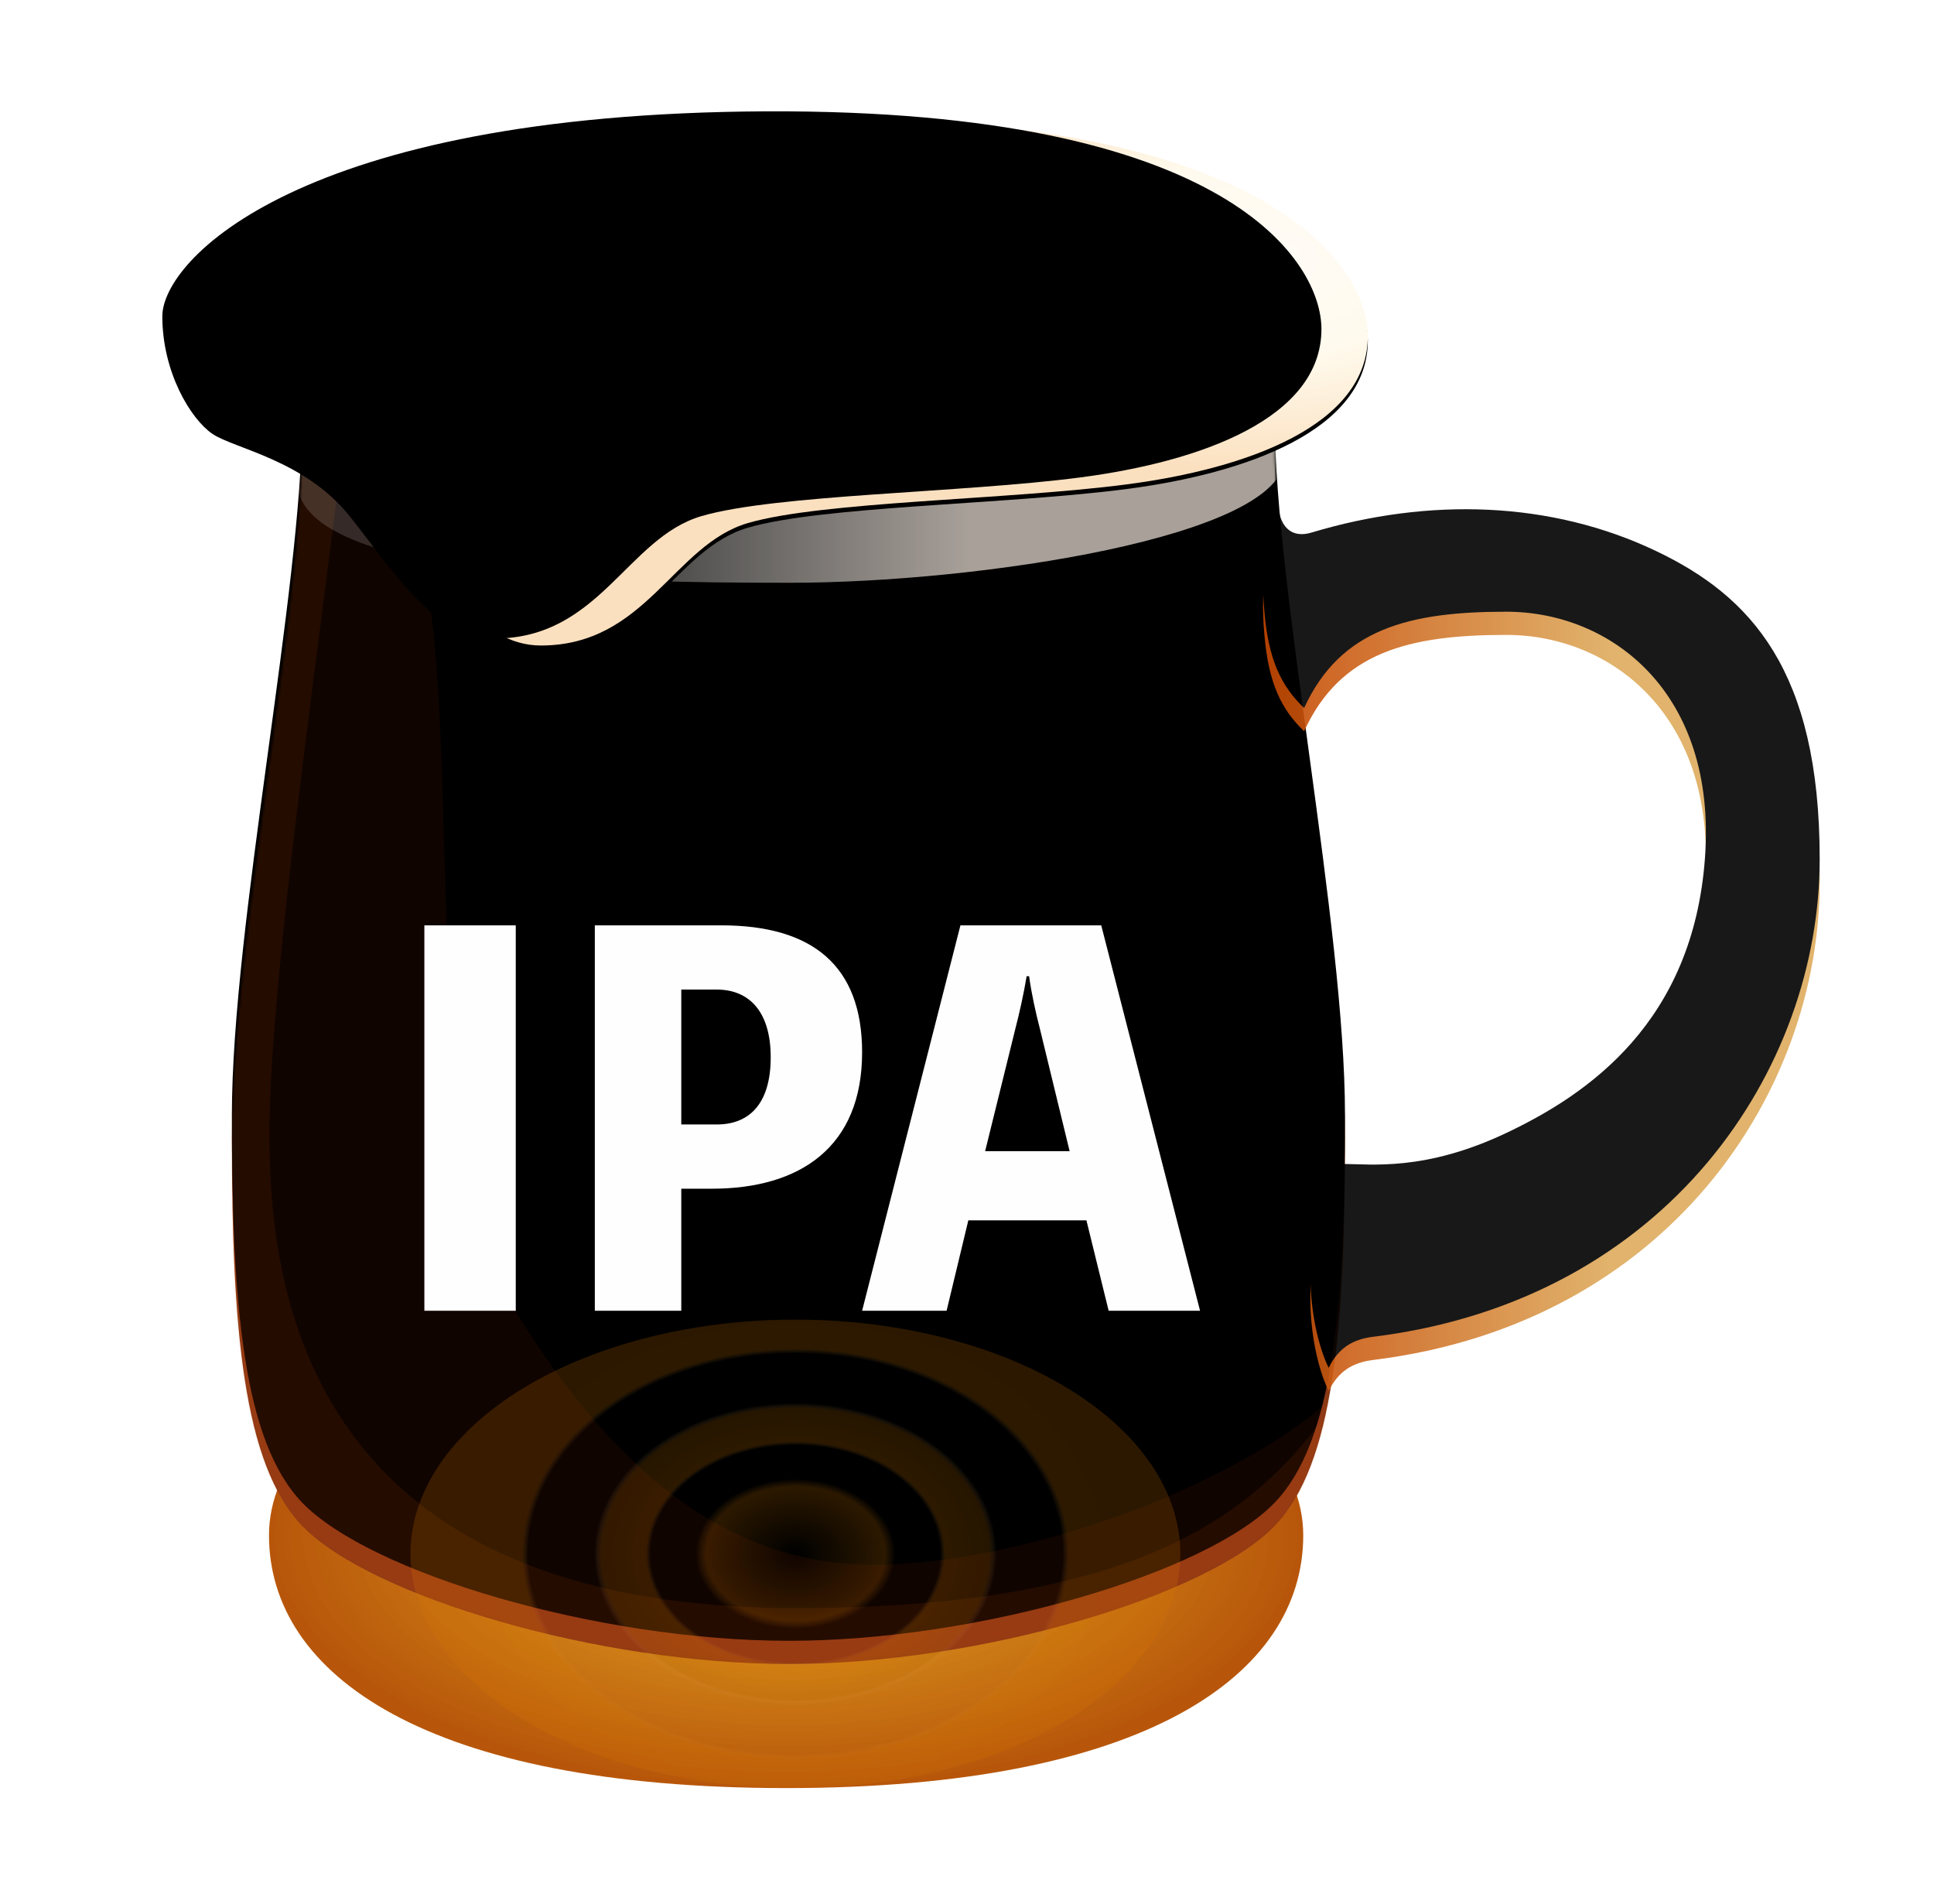 <?xml version="1.0" encoding="UTF-8"?>
<svg width="834px" height="821px" viewBox="0 0 834 821" version="1.1" xmlns="http://www.w3.org/2000/svg" xmlns:xlink="http://www.w3.org/1999/xlink">
    <!-- Generator: Sketch 48.1 (47250) - http://www.bohemiancoding.com/sketch -->
    <title>Artboard</title>
    <desc>Created with Sketch.</desc>
    <defs>
        <radialGradient cx="50%" cy="50%" fx="50%" fy="50%" r="50%" gradientTransform="translate(0.5,0.5),scale(0.489,1),rotate(90),scale(1,2.031),translate(-0.5,-0.5)" id="radialGradient-1">
            <stop stop-color="#E09700" stop-opacity="0.85" offset="0%"></stop>
            <stop stop-color="#B7560A" offset="100%"></stop>
        </radialGradient>
        <path d="M40.275,140 C40.275,212.462 10,358.189 10,439.82 C10,521.45 14.8,580.4 40.275,606.892 C69.457,637.238 167.597,666.499 250.22,666.499 C332.403,666.499 430.543,637.238 459.725,606.892 C485.2,580.4 490,521.45 490,439.82 C490,358.189 459.725,212.462 459.725,140 L40.275,140 Z" id="path-2"></path>
        <filter x="-3.1%" y="-2.8%" width="106.2%" height="105.7%" filterUnits="objectBoundingBox" id="filter-4">
            <feGaussianBlur stdDeviation="10" in="SourceAlpha" result="shadowBlurInner1"></feGaussianBlur>
            <feOffset dx="0" dy="-10" in="shadowBlurInner1" result="shadowOffsetInner1"></feOffset>
            <feComposite in="shadowOffsetInner1" in2="SourceAlpha" operator="arithmetic" k2="-1" k3="1" result="shadowInnerInner1"></feComposite>
            <feColorMatrix values="0 0 0 0 1   0 0 0 0 0.408   0 0 0 0 0  0 0 0 0.536 0" type="matrix" in="shadowInnerInner1"></feColorMatrix>
        </filter>
        <filter x="0.0%" y="0.0%" width="100.0%" height="100.0%" filterUnits="objectBoundingBox" id="filter-5">
            <feGaussianBlur stdDeviation="0" in="SourceGraphic"></feGaussianBlur>
        </filter>
        <path d="M132.416,348 L132.416,514.185 L93,514.185 L93,348 L132.416,348 Z M166.505,348 L221.047,348 C260.463,348 281.769,365.471 281.769,402.756 C281.769,443.663 254.924,461.56 216.999,461.56 L203.79,461.56 L203.79,514.185 L166.505,514.185 L166.505,348 Z M203.79,433.862 L219.13,433.862 C232.766,433.862 242.353,425.34 242.353,404.886 C242.353,384.859 232.766,375.697 219.13,375.697 L203.79,375.697 L203.79,433.862 Z M384.889,348 L427.5,514.185 L388.084,514.185 L378.497,475.195 L327.576,475.195 L318.202,514.185 L281.769,514.185 L324.167,348 L384.889,348 Z M371.253,445.367 L358.469,392.742 C356.552,385.285 354.847,377.615 353.782,369.945 L352.717,369.945 C351.439,377.615 349.734,385.285 347.817,392.742 L334.82,445.367 L371.253,445.367 Z" id="path-6"></path>
        <filter x="-0.9%" y="-3.0%" width="103.6%" height="106.0%" filterUnits="objectBoundingBox" id="filter-7">
            <feOffset dx="4" dy="0" in="SourceAlpha" result="shadowOffsetOuter1"></feOffset>
            <feGaussianBlur stdDeviation="1" in="shadowOffsetOuter1" result="shadowBlurOuter1"></feGaussianBlur>
            <feColorMatrix values="0 0 0 0 0   0 0 0 0 0   0 0 0 0 0  0 0 0 0.157 0" type="matrix" in="shadowBlurOuter1"></feColorMatrix>
        </filter>
        <linearGradient x1="24.003%" y1="68.279%" x2="67.398%" y2="68.279%" id="linearGradient-8">
            <stop stop-color="#FFFFFF" stop-opacity="0.222" offset="0%"></stop>
            <stop stop-color="#FFF3E8" stop-opacity="0.954" offset="100%"></stop>
        </linearGradient>
        <filter x="-0.7%" y="-2.9%" width="101.4%" height="105.7%" filterUnits="objectBoundingBox" id="filter-9">
            <feGaussianBlur stdDeviation="1" in="SourceGraphic"></feGaussianBlur>
        </filter>
        <radialGradient cx="90.279%" cy="27.236%" fx="90.279%" fy="27.236%" r="40.002%" gradientTransform="translate(0.903,0.272),scale(0.455,1),rotate(90),scale(1,1.772),translate(-0.903,-0.272)" id="radialGradient-10">
            <stop stop-color="#FFFCF7" offset="0%"></stop>
            <stop stop-color="#FFFAED" offset="46.606%"></stop>
            <stop stop-color="#FBE0BF" offset="100%"></stop>
        </radialGradient>
        <path d="M0,88.37 C0,112.562 12.285,132.765 21.628,139.096 C30.971,145.427 61.502,150.379 80.758,174.538 C100.014,198.696 117.218,227.336 143.245,227.336 C188.566,227.336 200.393,183.914 232.511,174.538 C264.629,165.161 344.315,164.59 395.905,157.857 C447.495,151.123 499.845,132.499 499.845,93.871 C499.845,65.897 461.479,-0.929 260.225,0.01 C58.972,0.949 1.50074238e-15,64.179 0,88.37 Z" id="path-11"></path>
        <filter x="-2.0%" y="-3.5%" width="104.0%" height="108.8%" filterUnits="objectBoundingBox" id="filter-12">
            <feOffset dx="0" dy="2" in="SourceAlpha" result="shadowOffsetOuter1"></feOffset>
            <feGaussianBlur stdDeviation="3" in="shadowOffsetOuter1" result="shadowBlurOuter1"></feGaussianBlur>
            <feColorMatrix values="0 0 0 0 0.728   0 0 0 0 0.728   0 0 0 0 0.728  0 0 0 0.416 0" type="matrix" in="shadowBlurOuter1"></feColorMatrix>
        </filter>
        <filter x="-3.5%" y="-6.8%" width="107.0%" height="115.4%" filterUnits="objectBoundingBox" id="filter-13">
            <feGaussianBlur stdDeviation="1.5" in="SourceAlpha" result="shadowBlurInner1"></feGaussianBlur>
            <feOffset dx="-20" dy="-3" in="shadowBlurInner1" result="shadowOffsetInner1"></feOffset>
            <feComposite in="shadowOffsetInner1" in2="SourceAlpha" operator="arithmetic" k2="-1" k3="1" result="shadowInnerInner1"></feComposite>
            <feColorMatrix values="0 0 0 0 1   0 0 0 0 1   0 0 0 0 1  0 0 0 0.292 0" type="matrix" in="shadowInnerInner1"></feColorMatrix>
        </filter>
        <linearGradient x1="62.42%" y1="40.925%" x2="0%" y2="40.925%" id="linearGradient-14">
            <stop stop-color="#DEAB5D" offset="0%"></stop>
            <stop stop-color="#C54600" offset="100%"></stop>
        </linearGradient>
        <path d="M472.379,264.296 C462.499,254.851 457.033,243.605 455.243,222.765 C453.454,201.926 455.858,190.419 461.679,180.183 C462.896,185.885 466.828,191.262 475.585,188.632 C526.279,173.41 578.928,174.996 624.283,196.663 C664.875,216.054 694.706,247.88 694.706,329.466 C694.706,419.683 629.548,519.636 502.233,535.394 C493.107,536.523 487.208,540.308 482.947,548.789 C473.572,529.41 469.185,485.656 489.348,460.893 C501.09,460.893 524.408,464.189 559.559,447.531 C594.711,430.874 640.104,399.913 645.24,328.852 C650.375,257.791 604.986,222.765 559.559,222.765 C517.961,222.765 488.077,229.981 472.379,264.296 Z" id="path-15"></path>
        <filter x="-6.2%" y="-4.1%" width="112.5%" height="108.1%" filterUnits="objectBoundingBox" id="filter-16">
            <feGaussianBlur stdDeviation="10" in="SourceAlpha" result="shadowBlurInner1"></feGaussianBlur>
            <feOffset dx="0" dy="-10" in="shadowBlurInner1" result="shadowOffsetInner1"></feOffset>
            <feComposite in="shadowOffsetInner1" in2="SourceAlpha" operator="arithmetic" k2="-1" k3="1" result="shadowInnerInner1"></feComposite>
            <feColorMatrix values="0 0 0 0 0.922   0 0 0 0 0.467   0 0 0 0 0  0 0 0 0.58 0" type="matrix" in="shadowInnerInner1"></feColorMatrix>
        </filter>
        <radialGradient cx="50%" cy="50%" fx="50%" fy="50%" r="50%" gradientTransform="translate(0.5,0.5),scale(0.608,1),rotate(90),scale(1,1.34),translate(-0.5,-0.5)" id="radialGradient-17">
            <stop stop-color="#CE7500" stop-opacity="0" offset="0%"></stop>
            <stop stop-color="#D97800" offset="28.585%"></stop>
            <stop stop-color="#DD871B" stop-opacity="0" offset="31.918%"></stop>
            <stop stop-color="#E39C41" stop-opacity="0" offset="46.257%"></stop>
            <stop stop-color="#D97A00" offset="47.816%"></stop>
            <stop stop-color="#B86900" offset="61.97%"></stop>
            <stop stop-color="#ECBC7D" stop-opacity="0" offset="64.26%"></stop>
            <stop stop-color="#E39E43" stop-opacity="0" offset="85.338%"></stop>
            <stop stop-color="#D97B00" offset="87.372%"></stop>
            <stop stop-color="#D87700" offset="100%"></stop>
        </radialGradient>
    </defs>
    <g id="logo" stroke="none" stroke-width="1" fill="none" fill-rule="evenodd">
        <g id="Artboard">
            <g id="logo" transform="translate(90, 51)">
                <g>
                    <path d="M249,720 C403.999,720 472,671.199 472,611 C472,550.801 372.159,502 249,502 C125.841,502 26,550.801 26,611 C26,671.199 94.001,720 249,720 Z" id="Oval" fill="url(#radialGradient-1)"></path>
                    <mask id="mask-3" fill="white">
                        <use xlink:href="#path-2"></use>
                    </mask>
                    <g id="Path">
                        <use fill="#893916" fill-rule="evenodd" xlink:href="#path-2"></use>
                        <use fill="black" fill-opacity="1" filter="url(#filter-4)" xlink:href="#path-2"></use>
                    </g>
                    <path d="M15.863,91 C51.505,105.894 76.246,136.662 90.085,183.303 C110.843,253.265 89.458,443.623 129.498,509.868 C169.538,576.112 218.757,623.717 286.248,623.717 C353.739,623.717 448.483,587.409 487.827,548.638 C514.057,522.791 527.171,531.97 527.171,576.173 L441.966,777.821 L-27,751.02 L15.863,91 Z" id="shadow1" fill="#E53A00" opacity="0.261" mask="url(#mask-3)"></path>
                    <path d="M26.177,438.078 C26.177,507.628 43.451,642.41 253.453,642.41 C463.455,642.41 472.855,559.212 512.928,517.867 C539.643,490.303 537.171,558.455 505.514,722.321 L-15.153,722.321 C-33.808,326.399 -41.904,118.216 -39.44,97.774 C-6.054,-179.255 64.237,86.719 58.789,133.963 C48.926,219.473 26.177,370.325 26.177,438.078 Z" id="shadow2" fill="#DB5200" opacity="0.325" filter="url(#filter-5)" mask="url(#mask-3)"></path>
                    <g id="IPA" opacity="0.995" mask="url(#mask-3)">
                        <use fill="black" fill-opacity="1" filter="url(#filter-7)" xlink:href="#path-6"></use>
                        <use fill="#FFFFFF" fill-rule="evenodd" xlink:href="#path-6"></use>
                    </g>
                    <path d="M250.699,200.289 C331.297,200.289 463.913,180.534 463.913,146.31 C463.913,142.184 469.684,119.437 455.018,115.247 C370.01,90.964 65.694,88.029 50.421,115.247 C40.861,132.285 38.065,148.662 38.065,156.218 C38.065,198.035 170.102,200.289 250.699,200.289 Z" id="Path-3" fill="url(#linearGradient-8)" opacity="0.832" filter="url(#filter-9)" mask="url(#mask-3)"></path>
                    <g id="Path-2">
                        <use fill="black" fill-opacity="1" filter="url(#filter-12)" xlink:href="#path-11"></use>
                        <use fill="url(#radialGradient-10)" fill-rule="evenodd" xlink:href="#path-11"></use>
                        <use fill="black" fill-opacity="1" filter="url(#filter-13)" xlink:href="#path-11"></use>
                    </g>
                    <g id="Path-4" opacity="0.903">
                        <use fill="url(#linearGradient-14)" fill-rule="evenodd" xlink:href="#path-15"></use>
                        <use fill="black" fill-opacity="1" filter="url(#filter-16)" xlink:href="#path-15"></use>
                    </g>
                    <ellipse id="Oval-2" fill="url(#radialGradient-17)" opacity="0.205" cx="253" cy="619" rx="166" ry="101"></ellipse>
                </g>
            </g>
        </g>
    </g>
</svg>